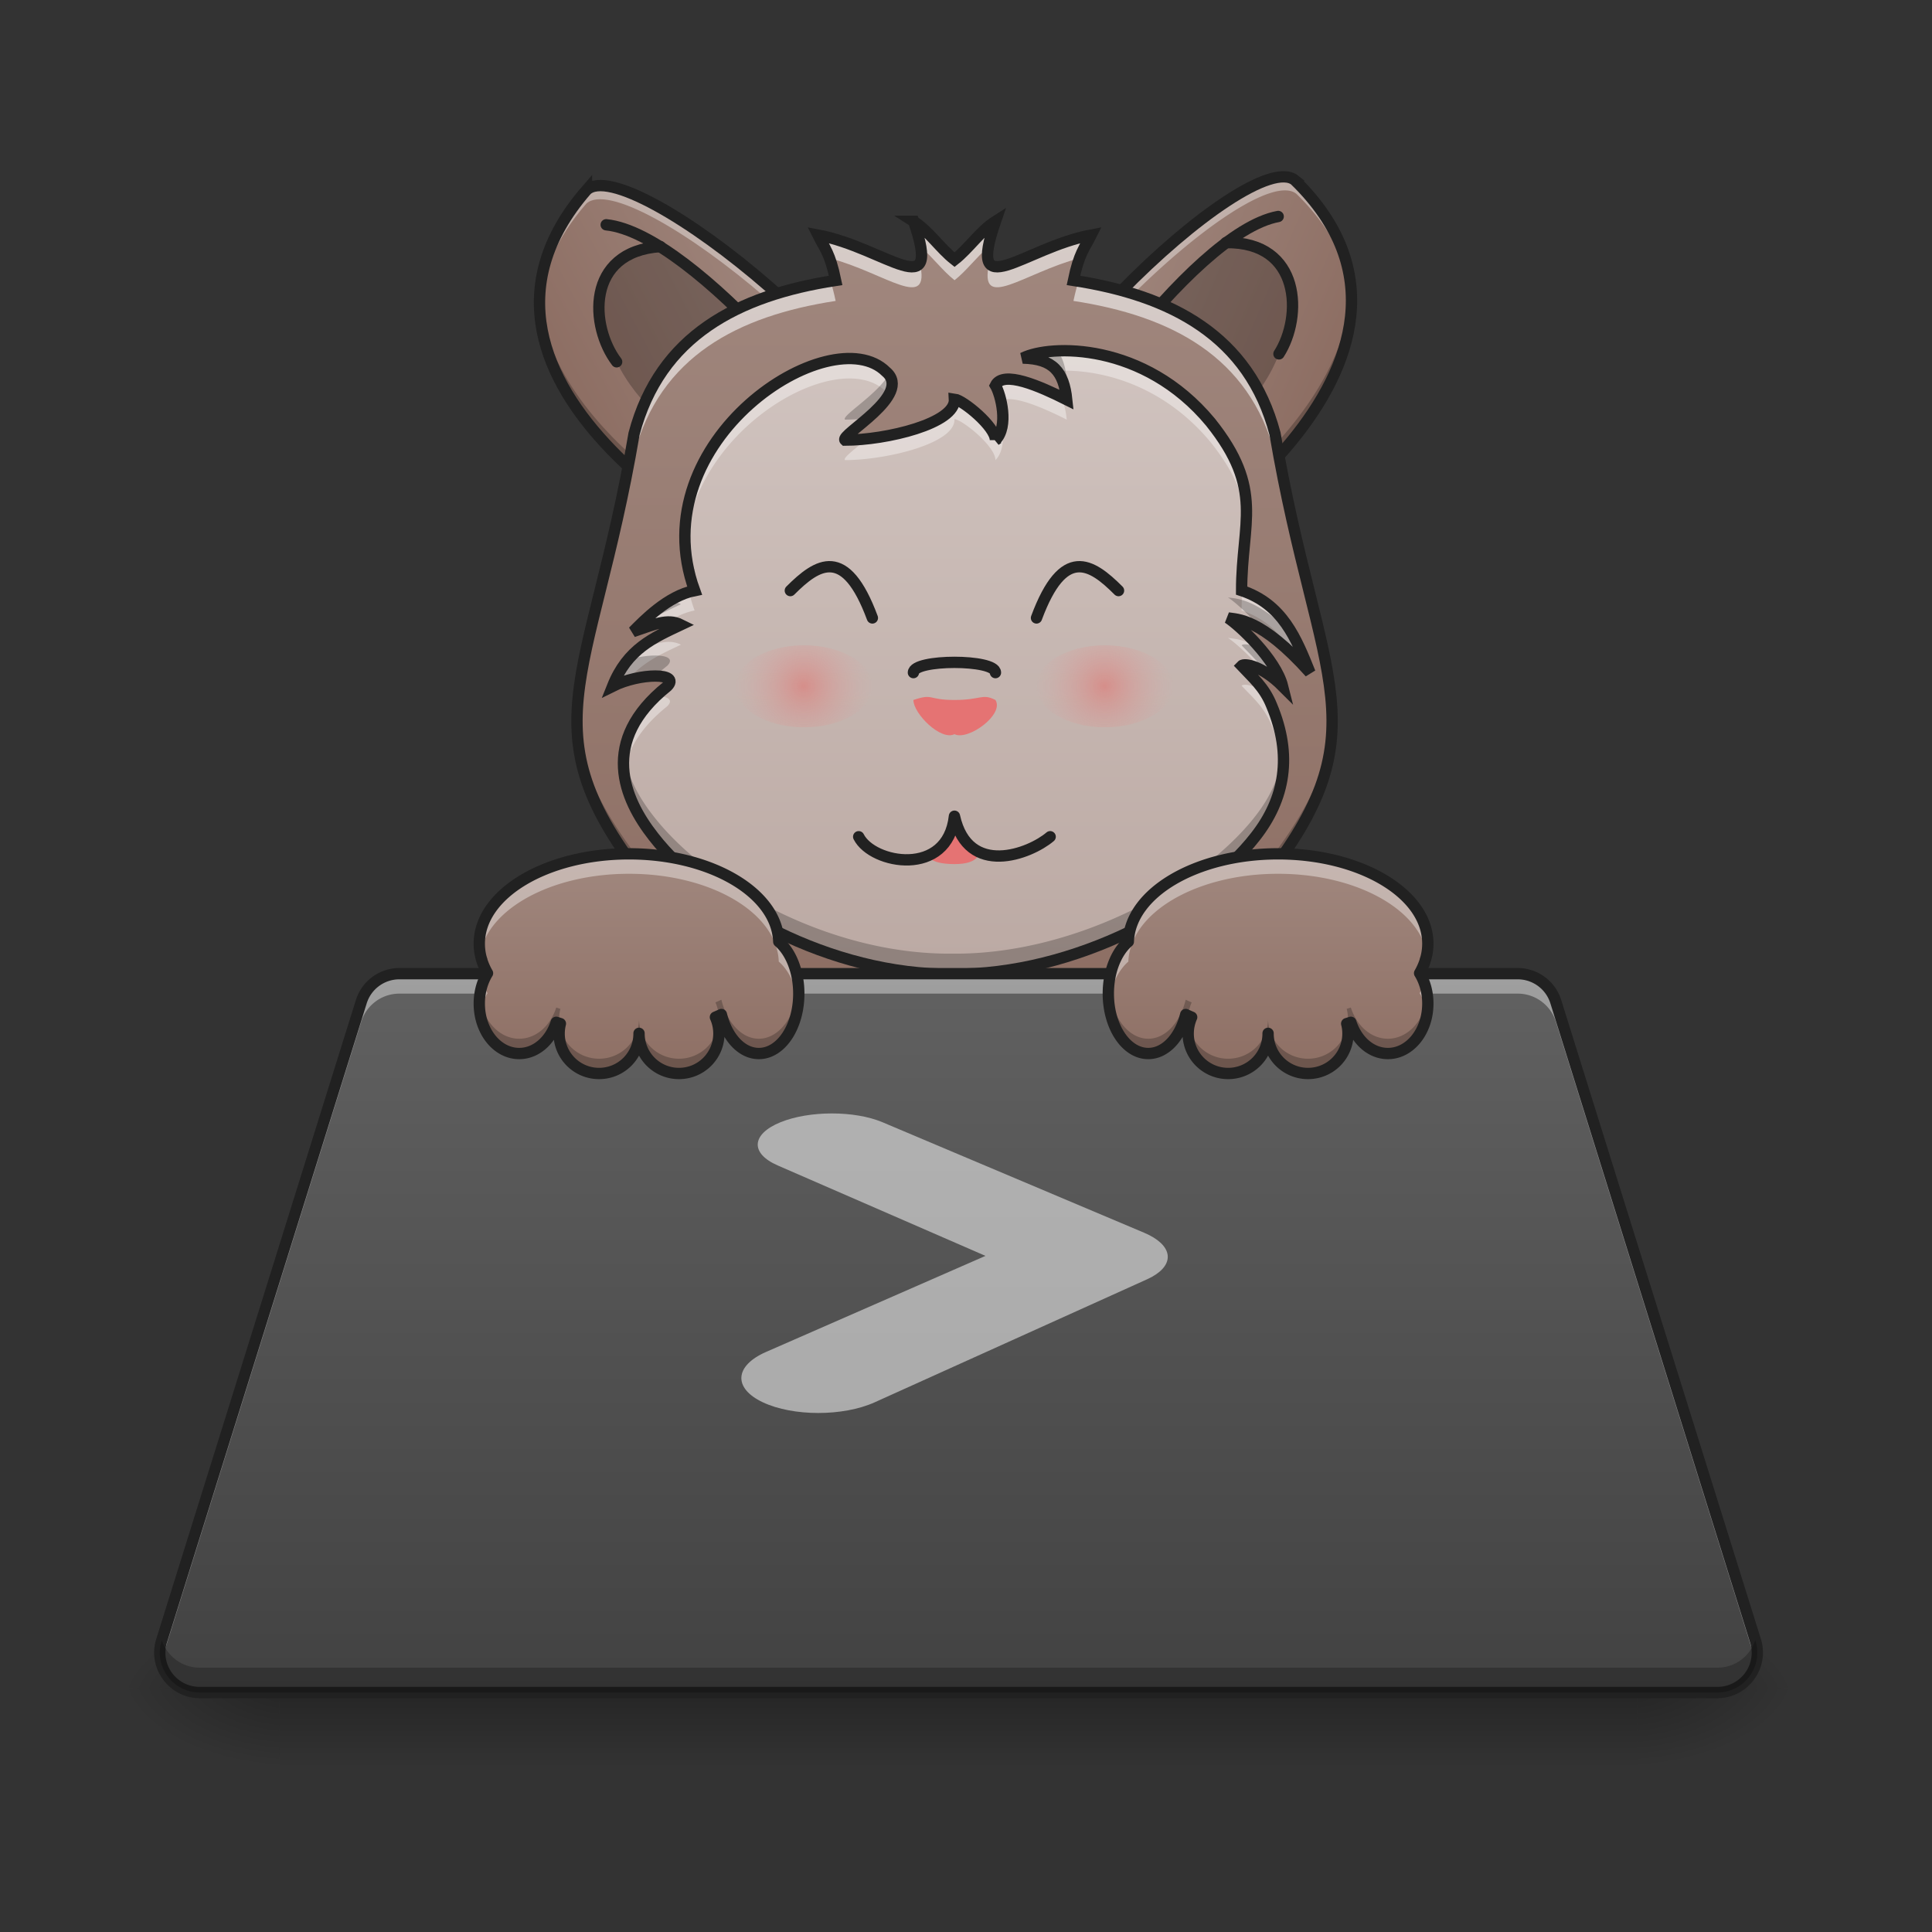<svg xmlns="http://www.w3.org/2000/svg" width="256pt" height="256pt" viewBox="0 0 256 256"><rect x="0" y="0" width="256" height="256" fill="#333333" stroke="none"/><defs><linearGradient id="a" gradientUnits="userSpaceOnUse" x1="33.809" y1="-140.423" x2="126.243" y2="-191.966" gradientTransform="rotate(1.357 -3373.7 2270.308) scale(.342)"><stop offset="0" stop-color="#8d6e63"/><stop offset="1" stop-color="#a1887f"/></linearGradient><linearGradient id="b" gradientUnits="userSpaceOnUse" x1="33.809" y1="-140.423" x2="126.243" y2="-191.966" gradientTransform="matrix(-.341 .036 .036 .341 200.899 77.053)"><stop offset="0" stop-color="#8d6e63"/><stop offset="1" stop-color="#a1887f"/></linearGradient><linearGradient id="c" gradientUnits="userSpaceOnUse" x1="960" y1="1695.118" x2="963.687" y2="302.617" gradientTransform="matrix(.071 0 0 .076 57.819 4.426)"><stop offset="0" stop-color="#8d6e63"/><stop offset="1" stop-color="#a1887f"/></linearGradient><linearGradient id="d" gradientUnits="userSpaceOnUse" x1="960" y1="1615.118" x2="960" y2="175.118" gradientTransform="matrix(.071 0 0 .076 57.819 4.426)"><stop offset="0" stop-color="#bcaaa4"/><stop offset="1" stop-color="#d7ccc8"/></linearGradient><radialGradient id="e" gradientUnits="userSpaceOnUse" cx="195.792" cy="111.792" fx="195.792" fy="111.792" r="26.458" gradientTransform="rotate(11.309 -174.61 257.673) scale(.349)"><stop offset="0" stop-color="#ef5350" stop-opacity=".392"/><stop offset="1" stop-color="#ef9a9a" stop-opacity="0"/></radialGradient><radialGradient id="f" gradientUnits="userSpaceOnUse" cx="195.792" cy="111.792" fx="195.792" fy="111.792" r="26.458" gradientTransform="rotate(11.309 -154.681 458.975) scale(.349)"><stop offset="0" stop-color="#ef5350" stop-opacity=".392"/><stop offset="1" stop-color="#ef9a9a" stop-opacity="0"/></radialGradient><linearGradient id="g" gradientUnits="userSpaceOnUse" x1="254" y1="233.5" x2="254" y2="254.667" gradientTransform="matrix(.5 0 0 .5 -5.292 106.922)"><stop offset="0" stop-opacity=".275"/><stop offset="1" stop-opacity="0"/></linearGradient><radialGradient id="h" gradientUnits="userSpaceOnUse" cx="450.909" cy="189.579" fx="450.909" fy="189.579" r="21.167" gradientTransform="matrix(0 -.625 -1.125 0 427.63 508.175)"><stop offset="0" stop-opacity=".314"/><stop offset=".222" stop-opacity=".275"/><stop offset="1" stop-opacity="0"/></radialGradient><radialGradient id="i" gradientUnits="userSpaceOnUse" cx="450.909" cy="189.579" fx="450.909" fy="189.579" r="21.167" gradientTransform="matrix(0 .625 1.125 0 -173.605 -60.808)"><stop offset="0" stop-opacity=".314"/><stop offset=".222" stop-opacity=".275"/><stop offset="1" stop-opacity="0"/></radialGradient><radialGradient id="j" gradientUnits="userSpaceOnUse" cx="450.909" cy="189.579" fx="450.909" fy="189.579" r="21.167" gradientTransform="matrix(0 -.625 1.125 0 -173.605 508.175)"><stop offset="0" stop-opacity=".314"/><stop offset=".222" stop-opacity=".275"/><stop offset="1" stop-opacity="0"/></radialGradient><radialGradient id="k" gradientUnits="userSpaceOnUse" cx="450.909" cy="189.579" fx="450.909" fy="189.579" r="21.167" gradientTransform="matrix(0 .625 -1.125 0 427.63 -60.808)"><stop offset="0" stop-opacity=".314"/><stop offset=".222" stop-opacity=".275"/><stop offset="1" stop-opacity="0"/></radialGradient><linearGradient id="l" gradientUnits="userSpaceOnUse" x1="254" y1="233.5" x2="254" y2="43" gradientTransform="matrix(.5 0 0 .5 0 107.51)"><stop offset="0" stop-color="#424242"/><stop offset="1" stop-color="#616161"/></linearGradient><linearGradient id="m" gradientUnits="userSpaceOnUse" x1="620" y1="1085.118" x2="620" y2="855.118" gradientTransform="scale(.132)"><stop offset="0" stop-color="#8d6e63"/><stop offset="1" stop-color="#a1887f"/></linearGradient><linearGradient id="n" gradientUnits="userSpaceOnUse" x1="620" y1="1085.118" x2="620" y2="855.118" gradientTransform="matrix(-.132 0 0 .132 252.701 0)"><stop offset="0" stop-color="#8d6e63"/><stop offset="1" stop-color="#a1887f"/></linearGradient></defs><path d="M77.715 25.191c5.562-5.308 44.363 25.868 44.008 40.922-.356 15.055-7.957 8.871-17.993 8.633-3.625-.086-48.375-23.805-26.015-49.555zm0 0" fill="url(#a)"/><path d="M86.602 32.652c15.293 4.895 34.699 38 31.578 44.25-.914 1.832-6-1.52-9.836-5.672-3.606-4.601-21.457-12.289-26.637-23.289-4.312-9.164-1.426-16.347 4.895-15.289zm0 0" fill-opacity=".235"/><path d="M114.856 64.133c.183-5.117-22.778-33.164-34.532-34.348" fill="none" stroke-width="1.5" stroke-linecap="round" stroke-linejoin="round" stroke="#212121"/><path d="M79.594 24.59c-.805-.008-1.446.187-1.88.601-4.57 5.266-6.335 10.446-6.222 15.356.317-4.363 2.168-8.922 6.18-13.547 5.496-5.238 43.406 25.102 44.004 40.355.02-.398.039-.808.047-1.242.328-13.879-32.621-41.457-42.13-41.523zm0 0" fill="#fff" fill-opacity=".392"/><path d="M71.535 38.738c-1.437 19.957 29.223 35.938 32.195 36.008 10.036.238 17.637 6.422 17.993-8.633.004-.187 0-.379-.004-.57-.75 13.46-8.2 7.621-17.946 7.39-2.882-.066-31.793-15.09-32.238-34.195zm0 0" fill-opacity=".235"/><path d="M77.715 25.191c5.562-5.308 44.363 25.868 44.008 40.922-.356 15.055-7.957 8.871-17.992 8.633-3.625-.086-48.376-23.805-26.016-49.555zm0 0" fill="none" stroke-width="1.5" stroke="#212121"/><path d="M87.508 32.672c-9.985.672-9.317 10.656-5.8 15.27" fill="none" stroke-width="1.5" stroke-linecap="round" stroke-linejoin="round" stroke="#212121"/><path d="M171.594 23.89c-5.977-4.835-42.11 29.395-40.528 44.372 1.582 14.976 8.653 8.195 18.637 7.14 3.606-.382 46.277-27.664 21.89-51.511zm0 0" fill="url(#b)"/><path d="M163.348 32.05c-14.844 6.126-31.493 40.7-27.871 46.677 1.058 1.75 5.855-2 9.34-6.454 3.222-4.882 20.39-13.996 24.652-25.382 3.554-9.485.09-16.407-6.121-14.84zm0 0" fill-opacity=".235"/><path d="M137.75 65.73c-.602-5.085 20-34.91 31.617-37.046" fill="none" stroke-width="1.5" stroke-linecap="round" stroke-linejoin="round" stroke="#212121"/><path d="M169.676 23.445c.8-.07 1.453.067 1.918.446 4.988 4.875 7.168 9.898 7.453 14.8-.668-4.328-2.883-8.718-7.262-13-5.902-4.773-41.215 28.551-40.566 43.805a42.739 42.739 0 0 1-.153-1.234c-1.457-13.805 29.137-43.977 38.61-44.817zm0 0" fill="#fff" fill-opacity=".392"/><path d="M178.86 36.89c3.058 19.774-26.2 38.2-29.157 38.512-9.984 1.055-17.055 7.836-18.637-7.14a8.986 8.986 0 0 1-.039-.567c1.84 13.352 8.79 6.93 18.485 5.903 2.867-.301 30.457-17.63 29.347-36.707zm0 0" fill-opacity=".235"/><path d="M171.594 23.89c-5.977-4.835-42.11 29.395-40.528 44.372 1.582 14.976 8.653 8.195 18.637 7.14 3.606-.382 46.277-27.664 21.89-51.511zm0 0" fill="none" stroke-width="1.5" stroke="#212121"/><path d="M162.445 32.145c10.008-.145 10.153 9.863 7.024 14.746" fill="none" stroke-width="1.5" stroke-linecap="round" stroke-linejoin="round" stroke="#212121"/><path d="M121.063 29.328c3.902 11.34-3.708 3.496-12.684 1.813.906 1.812 1.582 2.343 2.348 6.015-12.965 1.985-23.293 7.367-26.707 20.305-5.7 33.574-14.907 39.289 2.613 60.656 14.137 15.145 27.293 15.637 39.836 15.645h.031c12.54-.008 25.695-.5 39.832-15.645 17.52-21.367 8.313-27.082 2.613-60.656-3.414-12.938-13.742-18.32-26.707-20.305.766-3.672 1.446-4.203 2.352-6.015-8.977 1.683-16.59 9.527-12.688-1.813-2.007 1.277-3.515 3.586-5.418 5.082-1.906-1.496-3.41-3.805-5.421-5.082zm0 0" fill="url(#c)"/><path d="M131.902 58.32c0-1.812-4.297-5.293-5.433-5.437.203 3.23-9.063 5.437-14.496 5.437-.758-.683 9.078-5.984 5.433-9.058-7.246-7.25-32.617 9.058-25.367 28.992-3.602.7-6.797 4.078-8.156 5.437 2.719-.906 4.531-1.812 6.344-.906-3.657 1.73-7.086 3.195-9.063 8.153 3.625-1.813 9.063-1.813 7.25 0-9.059 7.25-5.77 14.894-1.812 19.933 7.175 9.223 23.46 18.379 39.601 18.211 16.145.168 32.953-8.988 40.129-18.21 3.957-5.04 4.934-10.798 2.168-17.384-.977-2.453-2.555-3.742-3.98-5.27.359-.378 2.718 0 5.437 2.72-.906-3.626-5.781-8.118-7.246-9.06 1.191.212 4.328-.062 10.871 7.247-1.812-4.531-3.625-9.059-9.062-10.871 0-9.063 3.054-13.352-4.122-22.317-8.832-10.64-21.246-10.3-24.87-8.488 4.011.074 5.437 1.813 5.824 5.512-3.625-1.813-8.438-3.93-9.45-1.89.7 1.19 1.813 5.437 0 7.25zm0 0" fill="url(#d)"/><path d="M126.469 114.496c-3.625 0-3.625-1.36-3.625-1.36.906 0 2.719-1.812 3.625-4.984 1.36 3.172 3.172 4.985 3.172 4.985s0 1.36-3.172 1.36zm0 0" fill="#e57373"/><path d="M139.152 110.871c-2.683 2.29-10.87 5.438-12.683-2.719M131.902 89.125c0-1.813-10.87-1.813-10.87 0M126.469 108.152c-.906 8.157-10.875 6.344-12.688 2.72" fill="none" stroke-width="1.5" stroke-linecap="round" stroke-linejoin="round" stroke="#212121"/><path d="M126.469 97.281c-1.813.906-5.438-2.719-5.438-4.531 2.719-.906 1.813 0 5.438 0 3.62 0 3.62-.906 5.433 0 1.207 1.918-3.62 5.438-5.433 4.531zm0 0" fill="#e57373"/><path d="M141.125 46.469c-2.473-.008-4.465.414-5.598.98 2.211.04 3.633.586 4.532 1.688 5.453-.262 13.859 1.636 20.34 9.441 3.425 4.281 4.519 7.496 4.726 10.672.219-4.125-.355-7.855-4.727-13.313-6.07-7.316-13.835-9.44-19.273-9.468zm-28.523 1.039c-8.711-.043-22.735 10.918-21.809 24.922 1.043-15.739 20.43-26.711 26.613-20.528.149.125.274.254.38.387.6-1.086.663-2.148-.38-3.027-1.187-1.192-2.867-1.746-4.804-1.754zm20.945 2.73c-.774.016-1.36.262-1.645.832.235.395.508 1.125.711 1.989 1.739-.746 5.664 1.007 8.739 2.543-.13-1.22-.368-2.223-.778-3.024-2.441-1.191-5.238-2.375-7.027-2.34zm-7.078 2.645c.172 2.707-6.309 4.695-11.614 5.27-1.64 1.413-3.203 2.523-2.882 2.812 5.433 0 14.699-2.207 14.496-5.438 1.136.145 5.433 3.625 5.433 5.438 1.028-1.028 1.118-2.832.871-4.422-.136.691-.406 1.312-.87 1.777 0-1.812-4.298-5.293-5.434-5.437zm38.133 25.398a45.856 45.856 0 0 0-.082 2.614c3.375 1.125 5.351 3.296 6.796 5.863.707.683 1.461 1.469 2.266 2.367-1.805-4.508-3.605-9.016-8.98-10.844zm-73.301.153c-3.293.972-6.153 3.988-7.418 5.257 1.855-.62 3.289-1.238 4.59-1.28 1.097-.7 2.304-1.27 3.566-1.516a21.48 21.48 0 0 1-.738-2.461zm71.41 6.086c.84.543 2.809 2.257 4.504 4.304.812.446 1.754 1.125 2.742 2.114-.402-1.61-1.586-3.387-2.906-4.95-2.293-1.383-3.649-1.343-4.34-1.468zm-74.035.53c-1.211-.019-2.531.5-4.192 1.079-1.316 1.144-2.457 2.644-3.32 4.808a12.276 12.276 0 0 1 1.965-.765c1.941-2.387 4.46-3.496 7.098-4.746a3.525 3.525 0 0 0-1.551-.375zm76.351 5.688c-.254-.008-.43.04-.507.125 1.425 1.528 3.003 2.813 3.98 5.266.86 2.05 1.355 4.016 1.516 5.91.234-2.684-.25-5.531-1.516-8.55a10.07 10.07 0 0 0-.957-1.833c-1.086-.652-1.98-.906-2.516-.918zm-78.09 1.485c-3.652 3.48-4.64 7.011-4.242 10.265.368-2.898 2.004-5.937 5.72-8.906.882-.887.038-1.336-1.478-1.36zm0 0" fill="#fff" fill-opacity=".392"/><path d="M140.121 46.492c-2.008.09-3.617.469-4.594.957 2.637.047 4.157.817 4.996 2.387.282.133.559.27.829.406-.168-1.617-.536-2.86-1.23-3.75zm-22.36 3.125c-1.53 2.692-6.327 5.5-5.788 5.985.906 0 1.922-.063 2.984-.18 2.078-1.805 4.223-4.082 2.805-5.805zm14.868.79c-.32.132-.57.35-.727.663.301.512.68 1.586.868 2.793.226-1.101.101-2.379-.141-3.457zm32.496 16.167c-.145 2.637-.605 5.438-.605 8.961.03.008.058.02.085.031.208-3.433.708-6.199.52-8.992zm-74.328 3.172a20.174 20.174 0 0 0 .488 5.977c.25-.075.5-.137.754-.188a21.036 21.036 0 0 1-1.242-5.789zm71.914 9.414c.832.535 2.781 2.23 4.465 4.258 1.637 1.008 3.738 2.727 6.406 5.707-.715-1.781-1.426-3.563-2.36-5.18-4.956-4.78-7.472-4.601-8.511-4.785zm-74.035.531h-.082c-2.098 1.309-3.809 3.098-4.711 4 .16-.054.312-.105.465-.16 1.726-1.55 3.765-2.465 5.879-3.465a3.472 3.472 0 0 0-1.551-.375zm76.351 5.688c-.254-.008-.43.039-.507.121 1.054 1.129 2.19 2.129 3.105 3.566.715.438 1.508 1.047 2.332 1.871-.398-1.585-1.555-3.34-2.855-4.89-.887-.469-1.614-.66-2.075-.668zm-78.199 1.48c-1.023 0-2.332.192-3.617.57-.785.938-1.477 2.079-2.047 3.508 1.828-.914 4.11-1.363 5.695-1.359.473-.453.989-.906 1.555-1.36.906-.906 0-1.359-1.586-1.359zm83.184 12.5c-.278 3.153-1.547 6.079-3.68 8.793-7.176 9.223-23.984 18.38-40.129 18.211-16.14.168-32.426-8.988-39.601-18.21-1.825-2.325-3.508-5.204-3.903-8.344-.547 4.183 1.563 8.082 3.903 11.062 7.175 9.223 23.46 18.379 39.601 18.211 16.145.168 32.953-8.988 40.129-18.21 2.734-3.481 4.047-7.31 3.68-11.513zm0 0" fill-opacity=".235"/><path d="M131.902 58.32c0-1.812-4.296-5.293-5.433-5.437.203 3.23-9.063 5.437-14.496 5.437-.758-.683 9.078-5.984 5.433-9.058-7.246-7.25-32.617 9.058-25.367 28.992-3.601.7-6.797 4.078-8.156 5.437 2.719-.906 4.531-1.812 6.344-.906-3.657 1.73-7.086 3.195-9.063 8.152 3.625-1.812 9.063-1.812 7.25 0-9.058 7.25-5.77 14.895-1.812 19.934 7.175 9.223 23.46 18.379 39.601 18.211 16.145.168 32.953-8.988 40.13-18.21 3.956-5.04 4.933-10.798 2.167-17.384-.976-2.453-2.555-3.742-3.98-5.27.359-.378 2.718 0 5.437 2.72-.906-3.626-5.781-8.118-7.246-9.06 1.191.212 4.328-.062 10.871 7.247-1.812-4.531-3.625-9.059-9.062-10.871 0-9.063 3.054-13.352-4.121-22.317-8.833-10.64-21.247-10.3-24.872-8.488 4.012.074 5.438 1.813 5.825 5.512-3.625-1.813-8.438-3.93-9.45-1.89.7 1.19 1.813 5.437 0 7.25zm0 0" fill="none" stroke-width="1.5" stroke="#212121"/><path d="M121.063 29.328c.492 1.426.8 2.547.945 3.418 1.566 1.309 2.883 3.129 4.476 4.383 1.594-1.254 2.907-3.074 4.473-4.383.148-.871.457-1.992.945-3.418-2.007 1.277-3.515 3.586-5.418 5.082-1.906-1.496-3.41-3.805-5.421-5.082zm-12.684 1.813c.578 1.156 1.066 1.797 1.543 3.066 7.414 1.953 13.437 7.246 11.965.64-1.192 1.985-6.992-2.484-13.508-3.706zm36.21 0c-6.519 1.222-12.316 5.691-13.51 3.707-1.47 6.605 4.554 1.312 11.968-.641.476-1.27.96-1.91 1.543-3.066zm-1.663 6.125c-.227.66-.453 1.488-.688 2.609 12.965 1.984 23.293 7.367 26.707 20.305 3.063 18.023 7.133 28.02 7.535 36.718.47-9.398-4.152-19.511-7.535-39.437-3.351-12.707-13.379-18.129-26.02-20.195zm-32.883 0C97.398 39.332 87.375 44.754 84.02 57.46c-3.383 19.926-8 30.039-7.532 39.437.403-8.699 4.473-18.695 7.532-36.718 3.414-12.938 13.742-18.32 26.707-20.305-.235-1.121-.457-1.95-.684-2.61zm0 0" fill="#fcfcfc" fill-opacity=".588"/><path d="M121.063 29.328c.492 1.434.8 2.559.949 3.43.183-.578.12-1.516-.239-2.926a8.708 8.708 0 0 0-.71-.504zm10.84 0a8.65 8.65 0 0 0-.708.504c-.36 1.41-.422 2.348-.238 2.926.145-.871.453-1.996.945-3.43zm-23.524 1.813c.738 1.472 1.324 2.101 1.93 4.27.14-.024.277-.048.418-.067-.422-2.035-.82-3.106-1.247-3.965-.363-.09-.73-.172-1.101-.238zm36.21 0c-.37.066-.737.148-1.105.238-.422.86-.82 1.93-1.246 3.965.14.02.282.043.418.066.606-2.168 1.196-2.797 1.934-4.27zM76.47 94.637c-.23 7.316 2.215 13.789 10.164 23.48 14.137 15.145 27.293 15.637 39.836 15.645h.031c12.54-.008 25.695-.5 39.832-15.645 7.95-9.691 10.398-16.164 10.164-23.48-.215 6.601-2.875 12.781-10.164 21.672-14.137 15.14-27.293 15.632-39.832 15.64h-.031c-12.543-.008-25.7-.5-39.836-15.64-7.285-8.891-9.95-15.07-10.164-21.672zm0 0" fill-opacity=".235"/><path d="M115.594 81.879c-3.567-9.61-7.246-7.25-10.871-3.625M137.34 81.879c3.57-9.61 7.25-7.25 10.87-3.625" fill="none" stroke-width="1.5" stroke-linecap="round" stroke-linejoin="round" stroke="#212121"/><path d="M106.535 85.5c5.004 0 9.059 2.434 9.059 5.438 0 3.003-4.055 5.437-9.059 5.437s-9.062-2.434-9.062-5.438c0-3.003 4.058-5.437 9.062-5.437zm0 0" fill="url(#e)"/><path d="M146.398 85.5c5.008 0 9.063 2.434 9.063 5.438 0 3.003-4.055 5.437-9.063 5.437-5.003 0-9.058-2.434-9.058-5.438 0-3.003 4.055-5.437 9.058-5.437zm0 0" fill="url(#f)"/><path d="M37.047 224.27H216.98v10H37.047zm0 0" fill="url(#g)"/><path d="M216.98 223.684h21.168v-10.586H216.98zm0 0" fill="url(#h)"/><path d="M37.047 223.684H15.875v10.586h21.172zm0 0" fill="url(#i)"/><path d="M37.047 223.684H15.875v-10.586h21.172zm0 0" fill="url(#j)"/><path d="M216.98 223.684h21.168v10.586H216.98zm0 0" fill="url(#k)"/><path d="M121.063 29.328c3.902 11.34-3.707 3.496-12.684 1.813.906 1.812 1.582 2.343 2.348 6.015-12.965 1.985-23.293 7.367-26.707 20.305-5.7 33.574-14.907 39.289 2.613 60.656 14.137 15.145 27.293 15.637 39.836 15.645h.031c12.54-.008 25.695-.5 39.832-15.645 17.52-21.367 8.313-27.082 2.613-60.656-3.414-12.938-13.742-18.32-26.707-20.305.766-3.672 1.446-4.203 2.352-6.015-8.977 1.683-16.59 9.527-12.688-1.813-2.007 1.277-3.515 3.586-5.418 5.082-1.906-1.496-3.41-3.805-5.421-5.082zm0 0" fill="none" stroke-width="1.5" stroke="#212121"/><path d="M52.922 129.016a5.287 5.287 0 0 0-5.047 3.71l-26.46 84.676c-1.067 3.407 1.48 6.864 5.046 6.864h201.101c3.57 0 6.114-3.457 5.047-6.864l-26.457-84.675a5.295 5.295 0 0 0-5.05-3.711zm0 0" fill="url(#l)"/><path d="M52.922 129.016a5.287 5.287 0 0 0-5.047 3.71l-26.46 84.676a5.222 5.222 0 0 0-.075 2.903 9.16 9.16 0 0 1 .074-.262l26.461-84.672a5.277 5.277 0 0 1 5.047-3.71h148.18a5.285 5.285 0 0 1 5.05 3.71l26.457 84.672c.028.09.051.176.075.262a5.222 5.222 0 0 0-.075-2.903l-26.457-84.675a5.295 5.295 0 0 0-5.05-3.711zm0 0" fill="#fff" fill-opacity=".392"/><path d="M52.922 128.266a6.049 6.049 0 0 0-5.766 4.238L20.7 217.18c-1.21 3.867 1.707 7.836 5.762 7.84h201.101c4.055-.004 6.973-3.973 5.766-7.84l-26.46-84.676a6.045 6.045 0 0 0-5.766-4.238zm0 1.5h148.18a4.536 4.536 0 0 1 4.332 3.183l26.46 84.676a4.52 4.52 0 0 1-4.332 5.89H26.462a4.52 4.52 0 0 1-4.332-5.89l26.46-84.676a4.536 4.536 0 0 1 4.333-3.183zm0 0" fill="#212121"/><path d="M83.352 113.137c-10.997 0-19.844 5.308-19.844 11.906 0 1.371.383 2.687 1.09 3.91-.684 1.113-1.09 2.508-1.09 4.027 0 3.665 2.36 6.618 5.289 6.618 2.23 0 4.129-1.707 4.91-4.137.18.059.363.117.547.176a5.37 5.37 0 0 0-.164 1.312 5.28 5.28 0 0 0 5.293 5.293c2.93 0 5.293-2.36 5.293-5.293v-.023c0-.004 0 0 0 0v.023a5.28 5.28 0 0 0 5.293 5.293c2.93 0 5.289-2.36 5.289-5.293 0-.773-.164-1.504-.461-2.168.27-.113.531-.23.793-.351.746 3.023 2.68 5.168 4.96 5.168 2.934 0 5.294-3.543 5.294-7.938 0-2.953-1.067-5.52-2.653-6.887-.238-6.472-8.996-11.636-19.84-11.636zm0 0" fill="url(#m)"/><path d="M83.352 113.137c-10.997 0-19.844 5.308-19.844 11.906 0 .45.039.89.12 1.324 1.09-5.969 9.474-10.586 19.724-10.586 10.843 0 19.601 5.168 19.84 11.637 1.343 1.16 2.312 3.184 2.578 5.574.046-.433.074-.879.074-1.332 0-2.953-1.067-5.52-2.653-6.887-.238-6.472-8.996-11.636-19.84-11.636zm-19.383 17.125a8.087 8.087 0 0 0-.461 2.718c0 .454.035.899.105 1.325a7.426 7.426 0 0 1 .985-2.707 8.647 8.647 0 0 1-.63-1.336zm31.281 6.968c-.148.067-.3.133-.453.2.121.27.219.554.297.847.086-.336.14-.687.156-1.047zm0 0" fill="#fff" fill-opacity=".392"/><path d="M63.574 124.066c-.047.32-.066.649-.066.977 0 1.008.207 1.984.597 2.918.141-.34.305-.664.493-.965-.535-.93-.887-1.914-1.024-2.93zm42.227 6.614c-.32 3.933-2.54 6.957-5.25 6.957-2.281 0-4.215-2.14-4.965-5.168-.258.125-.52.242-.79.355.243.543.4 1.137.446 1.762.117-.05.23-.106.348-.156.746 3.023 2.68 5.168 4.96 5.168 2.934 0 5.294-3.543 5.294-7.938 0-.332-.016-.66-.043-.98zm-42.239 1.324c-.035.32-.054.644-.054.976 0 3.665 2.36 6.618 5.289 6.618 2.23 0 4.129-1.707 4.91-4.137.137.047.277.09.418.133a5.37 5.37 0 0 1 .129-1.914 92.019 92.019 0 0 1-.547-.176c-.781 2.43-2.68 4.133-4.91 4.133-2.664 0-4.856-2.434-5.234-5.633zm21.11 2.96a.042.042 0 0 1 .004.02v-.02h-.004zm.004.04a5.282 5.282 0 0 1-5.293 5.281 5.283 5.283 0 0 1-5.203-4.316c-.059.316-.09.644-.09.98a5.28 5.28 0 0 0 5.293 5.293c2.93 0 5.293-2.36 5.293-5.293v-.023c0-.004 0 0 0 0v.023a5.28 5.28 0 0 0 5.293 5.293c2.93 0 5.289-2.36 5.289-5.293 0-.332-.031-.66-.09-.976a5.28 5.28 0 0 1-5.203 4.312 5.279 5.279 0 0 1-5.29-5.281zm0 0" fill-opacity=".235"/><path d="M83.351 113.136c-10.996 0-19.843 5.31-19.843 11.907 0 1.37.382 2.687 1.09 3.91-.684 1.113-1.09 2.508-1.09 4.027 0 3.664 2.359 6.617 5.289 6.617 2.23 0 4.129-1.707 4.91-4.136l.547.175a5.37 5.37 0 0 0-.164 1.313 5.28 5.28 0 0 0 5.293 5.293c2.93 0 5.293-2.36 5.293-5.293v-.024c0-.003 0 0 0 0v.024a5.28 5.28 0 0 0 5.293 5.293c2.93 0 5.289-2.36 5.289-5.293 0-.774-.164-1.504-.461-2.168.27-.113.53-.23.793-.352.746 3.024 2.68 5.168 4.96 5.168 2.934 0 5.294-3.543 5.294-7.937 0-2.953-1.067-5.52-2.653-6.887-.238-6.472-8.996-11.637-19.84-11.637zm0 0" fill="none" stroke-width="1.5" stroke-linecap="round" stroke-linejoin="round" stroke="#212121"/><path d="M169.348 113.137c10.996 0 19.847 5.308 19.847 11.906 0 1.371-.386 2.687-1.09 3.91.684 1.113 1.09 2.508 1.09 4.027 0 3.665-2.36 6.618-5.293 6.618-2.23 0-4.125-1.707-4.91-4.137-.18.059-.36.117-.547.176.11.418.164.86.164 1.312a5.279 5.279 0 0 1-5.289 5.293 5.28 5.28 0 0 1-5.293-5.293v-.023c0-.004 0 0 0 0v.023a5.28 5.28 0 0 1-5.293 5.293 5.28 5.28 0 0 1-5.293-5.293c0-.773.168-1.504.461-2.168-.265-.113-.53-.23-.789-.351-.746 3.023-2.683 5.168-4.965 5.168-2.93 0-5.289-3.543-5.289-7.938 0-2.953 1.063-5.52 2.649-6.887.238-6.472 8.996-11.636 19.84-11.636zm0 0" fill="url(#n)"/><path d="M169.348 113.137c10.996 0 19.847 5.308 19.847 11.906 0 .45-.043.89-.12 1.324-1.09-5.969-9.477-10.586-19.723-10.586h-.004c-10.844 0-19.602 5.168-19.836 11.637-1.348 1.16-2.317 3.184-2.578 5.574-.051-.433-.075-.879-.075-1.332 0-2.953 1.063-5.52 2.649-6.887.238-6.472 8.996-11.636 19.84-11.636zm19.382 17.125c.297.832.465 1.75.465 2.718 0 .454-.035.899-.105 1.325a7.497 7.497 0 0 0-.985-2.707c.25-.434.458-.88.625-1.336zm-31.28 6.968c.152.067.3.133.456.2a4.84 4.84 0 0 0-.297.847 5.416 5.416 0 0 1-.16-1.047zm0 0" fill="#fff" fill-opacity=".392"/><path d="M189.129 124.066c.043.32.066.649.066.977a7.513 7.513 0 0 1-.597 2.918 7.45 7.45 0 0 0-.493-.965c.536-.93.887-1.914 1.024-2.93zm-42.23 6.614c.32 3.933 2.542 6.957 5.253 6.957 2.282 0 4.215-2.14 4.961-5.168.258.125.524.242.793.355a5.2 5.2 0 0 0-.445 1.762c-.117-.05-.234-.106-.348-.156-.746 3.023-2.683 5.168-4.965 5.168-2.93 0-5.289-3.543-5.289-7.938 0-.332.016-.66.04-.98zm42.238 1.324c.039.32.058.644.058.976 0 3.665-2.36 6.618-5.293 6.618-2.23 0-4.125-1.707-4.91-4.137-.137.047-.277.09-.414.133.02-.196.031-.399.031-.602 0-.453-.054-.894-.164-1.312.188-.059.368-.118.547-.176.785 2.43 2.68 4.133 4.91 4.133 2.664 0 4.86-2.434 5.235-5.633zm-21.11 2.96v0zm0 .04a5.28 5.28 0 0 0 5.293 5.281 5.279 5.279 0 0 0 5.2-4.316c.058.316.09.644.09.98a5.279 5.279 0 0 1-5.29 5.293 5.28 5.28 0 0 1-5.293-5.293v-.023c0-.004 0 0 0 0v.023a5.28 5.28 0 0 1-5.293 5.293 5.28 5.28 0 0 1-5.199-6.27 5.276 5.276 0 0 0 5.2 4.313 5.282 5.282 0 0 0 5.292-5.281zm0 0" fill-opacity=".235"/><path d="M169.348 113.136c10.996 0 19.847 5.31 19.847 11.907 0 1.37-.386 2.687-1.09 3.91.684 1.113 1.09 2.508 1.09 4.027 0 3.664-2.359 6.617-5.293 6.617-2.23 0-4.124-1.707-4.91-4.136-.18.058-.359.117-.547.175.11.418.165.86.165 1.313a5.279 5.279 0 0 1-5.29 5.293 5.28 5.28 0 0 1-5.292-5.293v-.024c0-.003 0 0 0 0v.024a5.28 5.28 0 0 1-5.293 5.293 5.28 5.28 0 0 1-5.293-5.293c0-.774.168-1.504.46-2.168-.265-.113-.53-.23-.789-.352-.746 3.024-2.683 5.168-4.964 5.168-2.93 0-5.29-3.543-5.29-7.937 0-2.953 1.063-5.52 2.649-6.887.238-6.472 8.996-11.637 19.84-11.637zm0 0" fill="none" stroke-width="1.5" stroke-linecap="round" stroke-linejoin="round" stroke="#212121"/><path d="M21.434 217.336l-.02.066c-1.066 3.407 1.48 6.864 5.047 6.864h201.101c3.57 0 6.114-3.457 5.047-6.864l-.02-.066c-.683 2.066-2.62 3.64-5.026 3.64H26.46c-2.406 0-4.344-1.574-5.027-3.64zm0 0" fill-opacity=".235"/><path d="M116.938 148.703c-3.684-1.555-9.692-1.555-13.52 0-3.86 1.57-4.047 4.125-.36 5.727l27.524 11.98-29.078 12.73c-4.176 1.829-4.39 4.805-.422 6.673 4.004 1.886 10.645 1.886 14.82 0l36.075-16.293h.003c.239-.11.461-.223.672-.336 3.114-1.735 2.711-4.25-1.039-5.836l-34.675-14.645" fill="#ececec" fill-opacity=".588"/></svg>